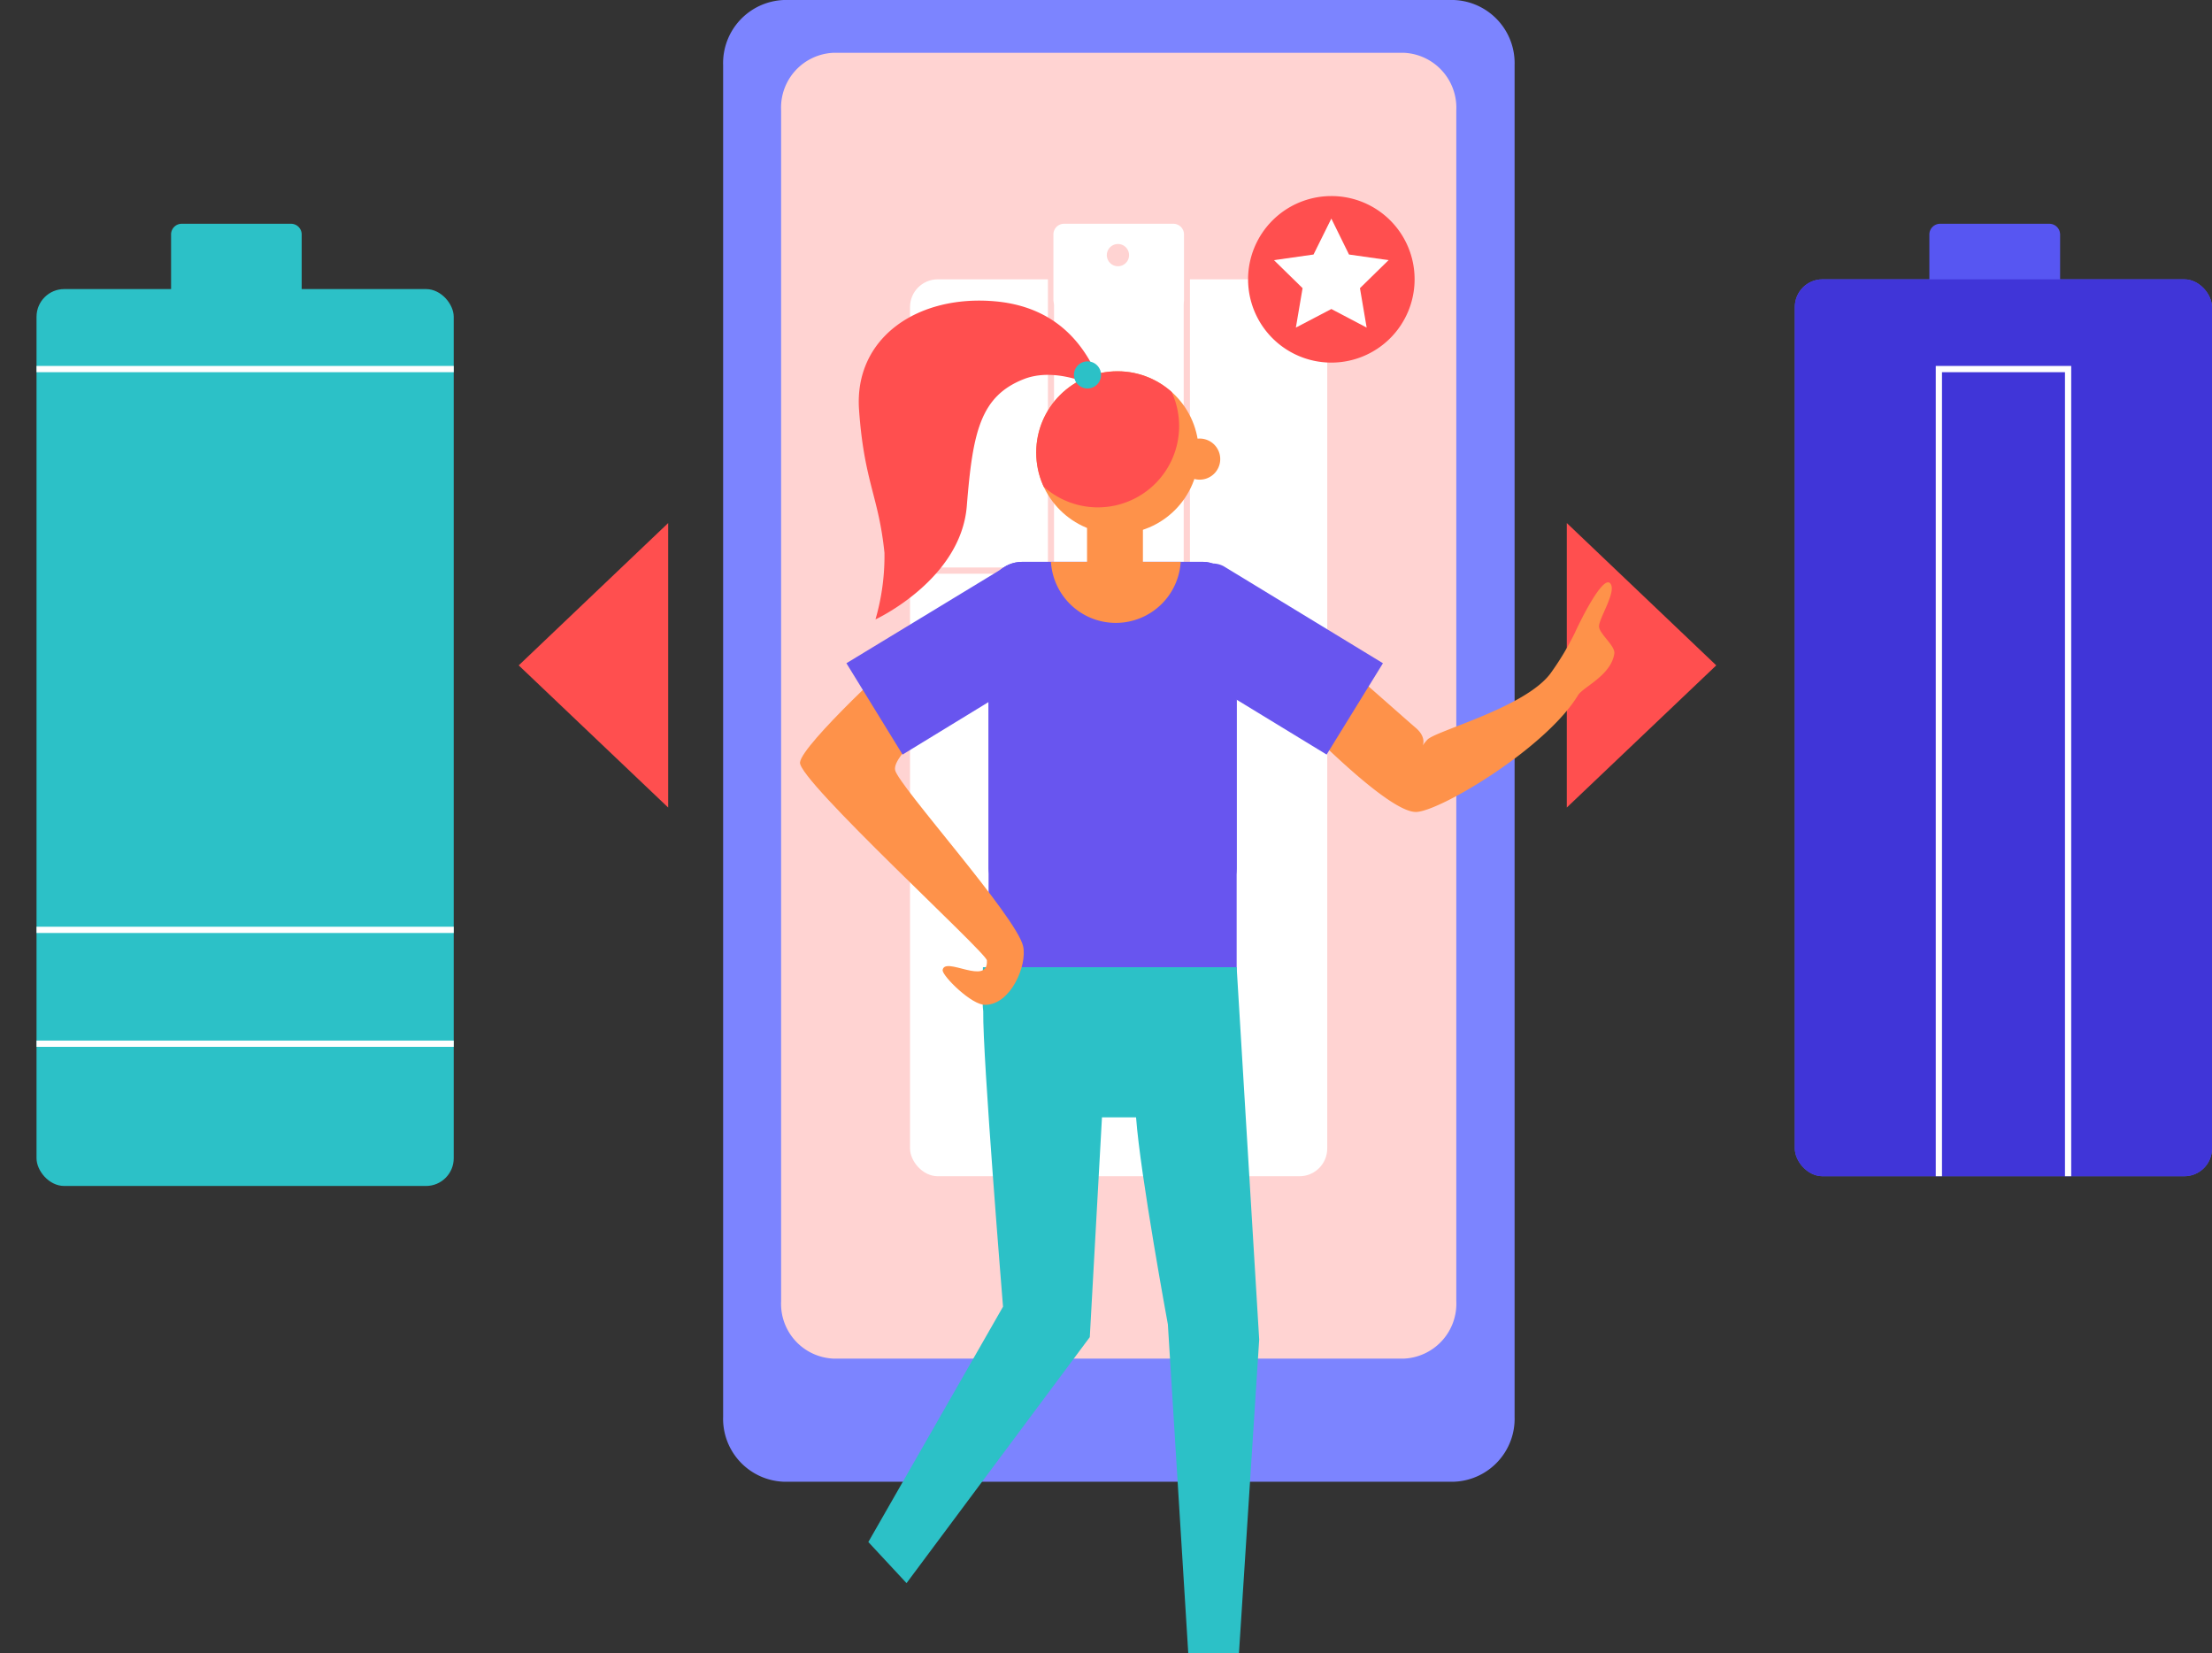 <svg xmlns="http://www.w3.org/2000/svg" xmlns:xlink="http://www.w3.org/1999/xlink" viewBox="0 0 145.33 108.61"><rect x="0" y="0" width="145.33" height="108.61" fill="#333333" stroke="none"/><defs><style>.cls-1{fill:none;}.cls-2{fill:#4035d8;}.cls-3{fill:#6855ef;}.cls-4{fill:#fe924a;}.cls-5{fill:#7c84ff;}.cls-6{fill:#ffd3d2;}.cls-7{fill:#fff;}.cls-8{fill:#2cc1c7;}.cls-9{fill:#ff4f4f;}.cls-10{clip-path:url(#clip-path);}.cls-11{fill:#5756f2;}.cls-12{clip-path:url(#clip-path-2);}.cls-13{clip-path:url(#clip-path-3);}.cls-14{clip-path:url(#clip-path-4);}</style><clipPath id="clip-path" transform="translate(2.4)"><rect class="cls-1" y="18.35" width="27.41" height="58.92" rx="1.82"></rect></clipPath><clipPath id="clip-path-2" transform="translate(2.4)"><rect class="cls-2" x="115.53" y="18.35" width="27.41" height="58.92" rx="1.82"></rect></clipPath><clipPath id="clip-path-3" transform="translate(2.4)"><rect class="cls-3" x="62.55" y="36.91" width="16.3" height="22.34" rx="2.21"></rect></clipPath><clipPath id="clip-path-4" transform="translate(2.4)"><circle class="cls-4" cx="71.02" cy="29.73" r="5.34"></circle></clipPath></defs><title>Asset 4z3</title><g id="Layer_2" data-name="Layer 2"><g id="Layer_1-2" data-name="Layer 1"><path class="cls-5" d="M93.11,97.34h-44a4.14,4.14,0,0,1-4-4.27V4.28a4.15,4.15,0,0,1,4-4.28h44a4.15,4.15,0,0,1,4,4.28V93.07A4.14,4.14,0,0,1,93.11,97.34Z" transform="translate(2.4)"></path><path class="cls-6" d="M89.87,89.25H52.33a3.6,3.6,0,0,1-3.41-3.77V7.24a3.6,3.6,0,0,1,3.41-3.77H89.87a3.61,3.61,0,0,1,3.41,3.77V85.48A3.61,3.61,0,0,1,89.87,89.25Z" transform="translate(2.4)"></path><rect class="cls-7" x="59.79" y="18.35" width="27.41" height="58.92" rx="1.82"></rect><rect class="cls-8" x="2.4" y="18.99" width="27.41" height="58.92" rx="1.82"></rect><polygon class="cls-9" points="43.9 53.05 34.08 43.71 43.9 34.36 43.9 53.05"></polygon><polygon class="cls-9" points="102.94 53.05 112.76 43.71 102.94 34.36 102.94 53.05"></polygon><polygon class="cls-6" points="69.25 37.69 58.55 37.69 58.55 37.28 68.85 37.28 68.85 17.34 69.25 17.34 69.25 37.69"></polygon><rect class="cls-6" x="77.77" y="16.62" width="0.41" height="65.62"></rect><path class="cls-7" d="M74.69,20.4H67.51a.7.7,0,0,1-.7-.71V15.41a.7.7,0,0,1,.7-.71h7.18a.7.7,0,0,1,.7.71v4.28A.7.7,0,0,1,74.69,20.4Z" transform="translate(2.4)"></path><path class="cls-7" d="M73.64,16.78c0,.21-.13.37-.27.37H68.83c-.15,0-.27-.16-.27-.37h0c0-.2.12-.37.27-.37h4.54c.14,0,.27.17.27.37Z" transform="translate(2.4)"></path><path class="cls-6" d="M71.78,16.75a.73.73,0,1,1-.73-.72A.73.73,0,0,1,71.78,16.75Z" transform="translate(2.4)"></path><path class="cls-8" d="M16.72,20.4H9.54a.7.7,0,0,1-.7-.71V15.41a.7.7,0,0,1,.7-.71h7.18a.7.7,0,0,1,.7.71v4.28A.7.7,0,0,1,16.72,20.4Z" transform="translate(2.4)"></path><path class="cls-8" d="M15.67,16.78c0,.21-.12.37-.27.37H10.86c-.14,0-.27-.16-.27-.37h0c0-.2.13-.37.27-.37H15.4c.15,0,.27.17.27.37Z" transform="translate(2.4)"></path><path class="cls-8" d="M13.81,16.75a.73.73,0,1,1-.73-.72A.73.73,0,0,1,13.81,16.75Z" transform="translate(2.4)"></path><g class="cls-10"><rect class="cls-7" y="24.04" width="36.98" height="0.41"></rect><rect class="cls-7" y="60.88" width="36.98" height="0.41"></rect><rect class="cls-7" y="68.36" width="36.98" height="0.41"></rect></g><rect class="cls-11" x="117.92" y="18.35" width="27.41" height="58.92" rx="1.82"></rect><path class="cls-11" d="M132.24,20.4h-7.17a.71.71,0,0,1-.71-.71V15.41a.71.71,0,0,1,.71-.71h7.17a.71.71,0,0,1,.71.71v4.28A.71.71,0,0,1,132.24,20.4Z" transform="translate(2.4)"></path><path class="cls-11" d="M131.19,16.78c0,.21-.12.37-.27.37h-4.53c-.15,0-.27-.16-.27-.37h0c0-.2.12-.37.27-.37h4.53c.15,0,.27.17.27.37Z" transform="translate(2.4)"></path><path class="cls-11" d="M129.34,16.75a.73.73,0,1,1-.73-.72A.73.73,0,0,1,129.34,16.75Z" transform="translate(2.4)"></path><path class="cls-9" d="M90.54,18.35a5.47,5.47,0,1,1-5.47-5.47A5.46,5.46,0,0,1,90.54,18.35Z" transform="translate(2.4)"></path><polygon class="cls-7" points="87.47 14.36 88.63 16.72 91.23 17.09 89.35 18.93 89.79 21.52 87.47 20.3 85.14 21.52 85.58 18.93 83.7 17.09 86.3 16.72 87.47 14.36"></polygon><rect class="cls-3" x="64.95" y="36.91" width="16.3" height="28.84" rx="2.21"></rect><rect class="cls-2" x="117.92" y="18.35" width="27.41" height="58.92" rx="1.82"></rect><g class="cls-12"><polygon class="cls-7" points="136.08 83.1 135.67 83.1 135.67 24.45 127.59 24.45 127.59 81.08 127.18 81.08 127.18 24.04 136.08 24.04 136.08 83.1"></polygon></g><path class="cls-8" d="M62.18,63.54H78.85L80.33,88,79,108.61H75.67L74.33,87s-1.81-9.8-2.09-13.6H70l-.8,14.44L57.16,104l-2.51-2.7L63.5,85.84s-1.35-16.49-1.3-19.4C62.11,65.93,62.18,63.54,62.18,63.54Z" transform="translate(2.4)"></path><rect class="cls-3" x="64.95" y="36.91" width="16.3" height="22.34" rx="2.21"></rect><g class="cls-13"><path class="cls-4" d="M75.18,36.64a4.27,4.27,0,1,1-4.26-4.26A4.26,4.26,0,0,1,75.18,36.64Z" transform="translate(2.4)"></path></g><path class="cls-4" d="M56.91,42.84s-6.64,6.06-6.75,7.25,12.25,12.49,12.28,13c.11,1.73-2.8-.32-2.91.65,0,.39,1.92,2.31,2.81,2.27C64,66,65.1,63.42,64.82,62.16c-.43-1.94-8.2-10.56-8.41-11.57-.25-1.25,4.75-4.75,4.75-4.75Z" transform="translate(2.4)"></path><path class="cls-3" d="M68,42.79,56.9,49.57l-3.69-6L63.7,37.2a1.53,1.53,0,0,1,2,.43Z" transform="translate(2.4)"></path><path class="cls-4" d="M85,43.06c.29,0,4.1,3.45,5.61,4.75,1.07.91,0,1.64.77.78.54-.58,6.4-2.1,8.08-4.34a18.12,18.12,0,0,0,1.62-2.7c.29-.65,1.8-3.74,2.3-3.24s-.79,2.38-.72,2.88,1.09,1.26,1,1.76c-.22,1.41-2,2.16-2.37,2.7-2.1,3.49-9.07,7.64-10.64,7.69-2.15.07-9.44-7.8-9.44-7.8Z" transform="translate(2.4)"></path><path class="cls-3" d="M73.64,42.79l11.12,6.78,3.7-6L78,37.2a1.52,1.52,0,0,0-1.94.43Z" transform="translate(2.4)"></path><rect class="cls-4" x="71.42" y="33.56" width="3.67" height="4.96"></rect><circle class="cls-4" cx="73.42" cy="29.73" r="5.34"></circle><g class="cls-14"><path class="cls-9" d="M75.07,28a5.34,5.34,0,1,1-5.34-5.35A5.34,5.34,0,0,1,75.07,28Z" transform="translate(2.4)"></path></g><path class="cls-4" d="M75.07,30.16a1.35,1.35,0,1,1,1.35,1.35A1.35,1.35,0,0,1,75.07,30.16Z" transform="translate(2.4)"></path><path class="cls-9" d="M70.16,25.69c-.54-1-1.71-5.37-7.12-5.89-5.13-.48-9.34,2.38-9,7.13s1.29,5.66,1.67,9.39a15,15,0,0,1-.59,4.37s5.61-2.59,6-7.45S62,26,64.93,24.88C67.32,24,70.16,25.69,70.16,25.69Z" transform="translate(2.4)"></path><path class="cls-8" d="M69.94,24.63a.89.89,0,1,1-.89-.89A.89.89,0,0,1,69.94,24.63Z" transform="translate(2.4)"></path></g></g></svg>
